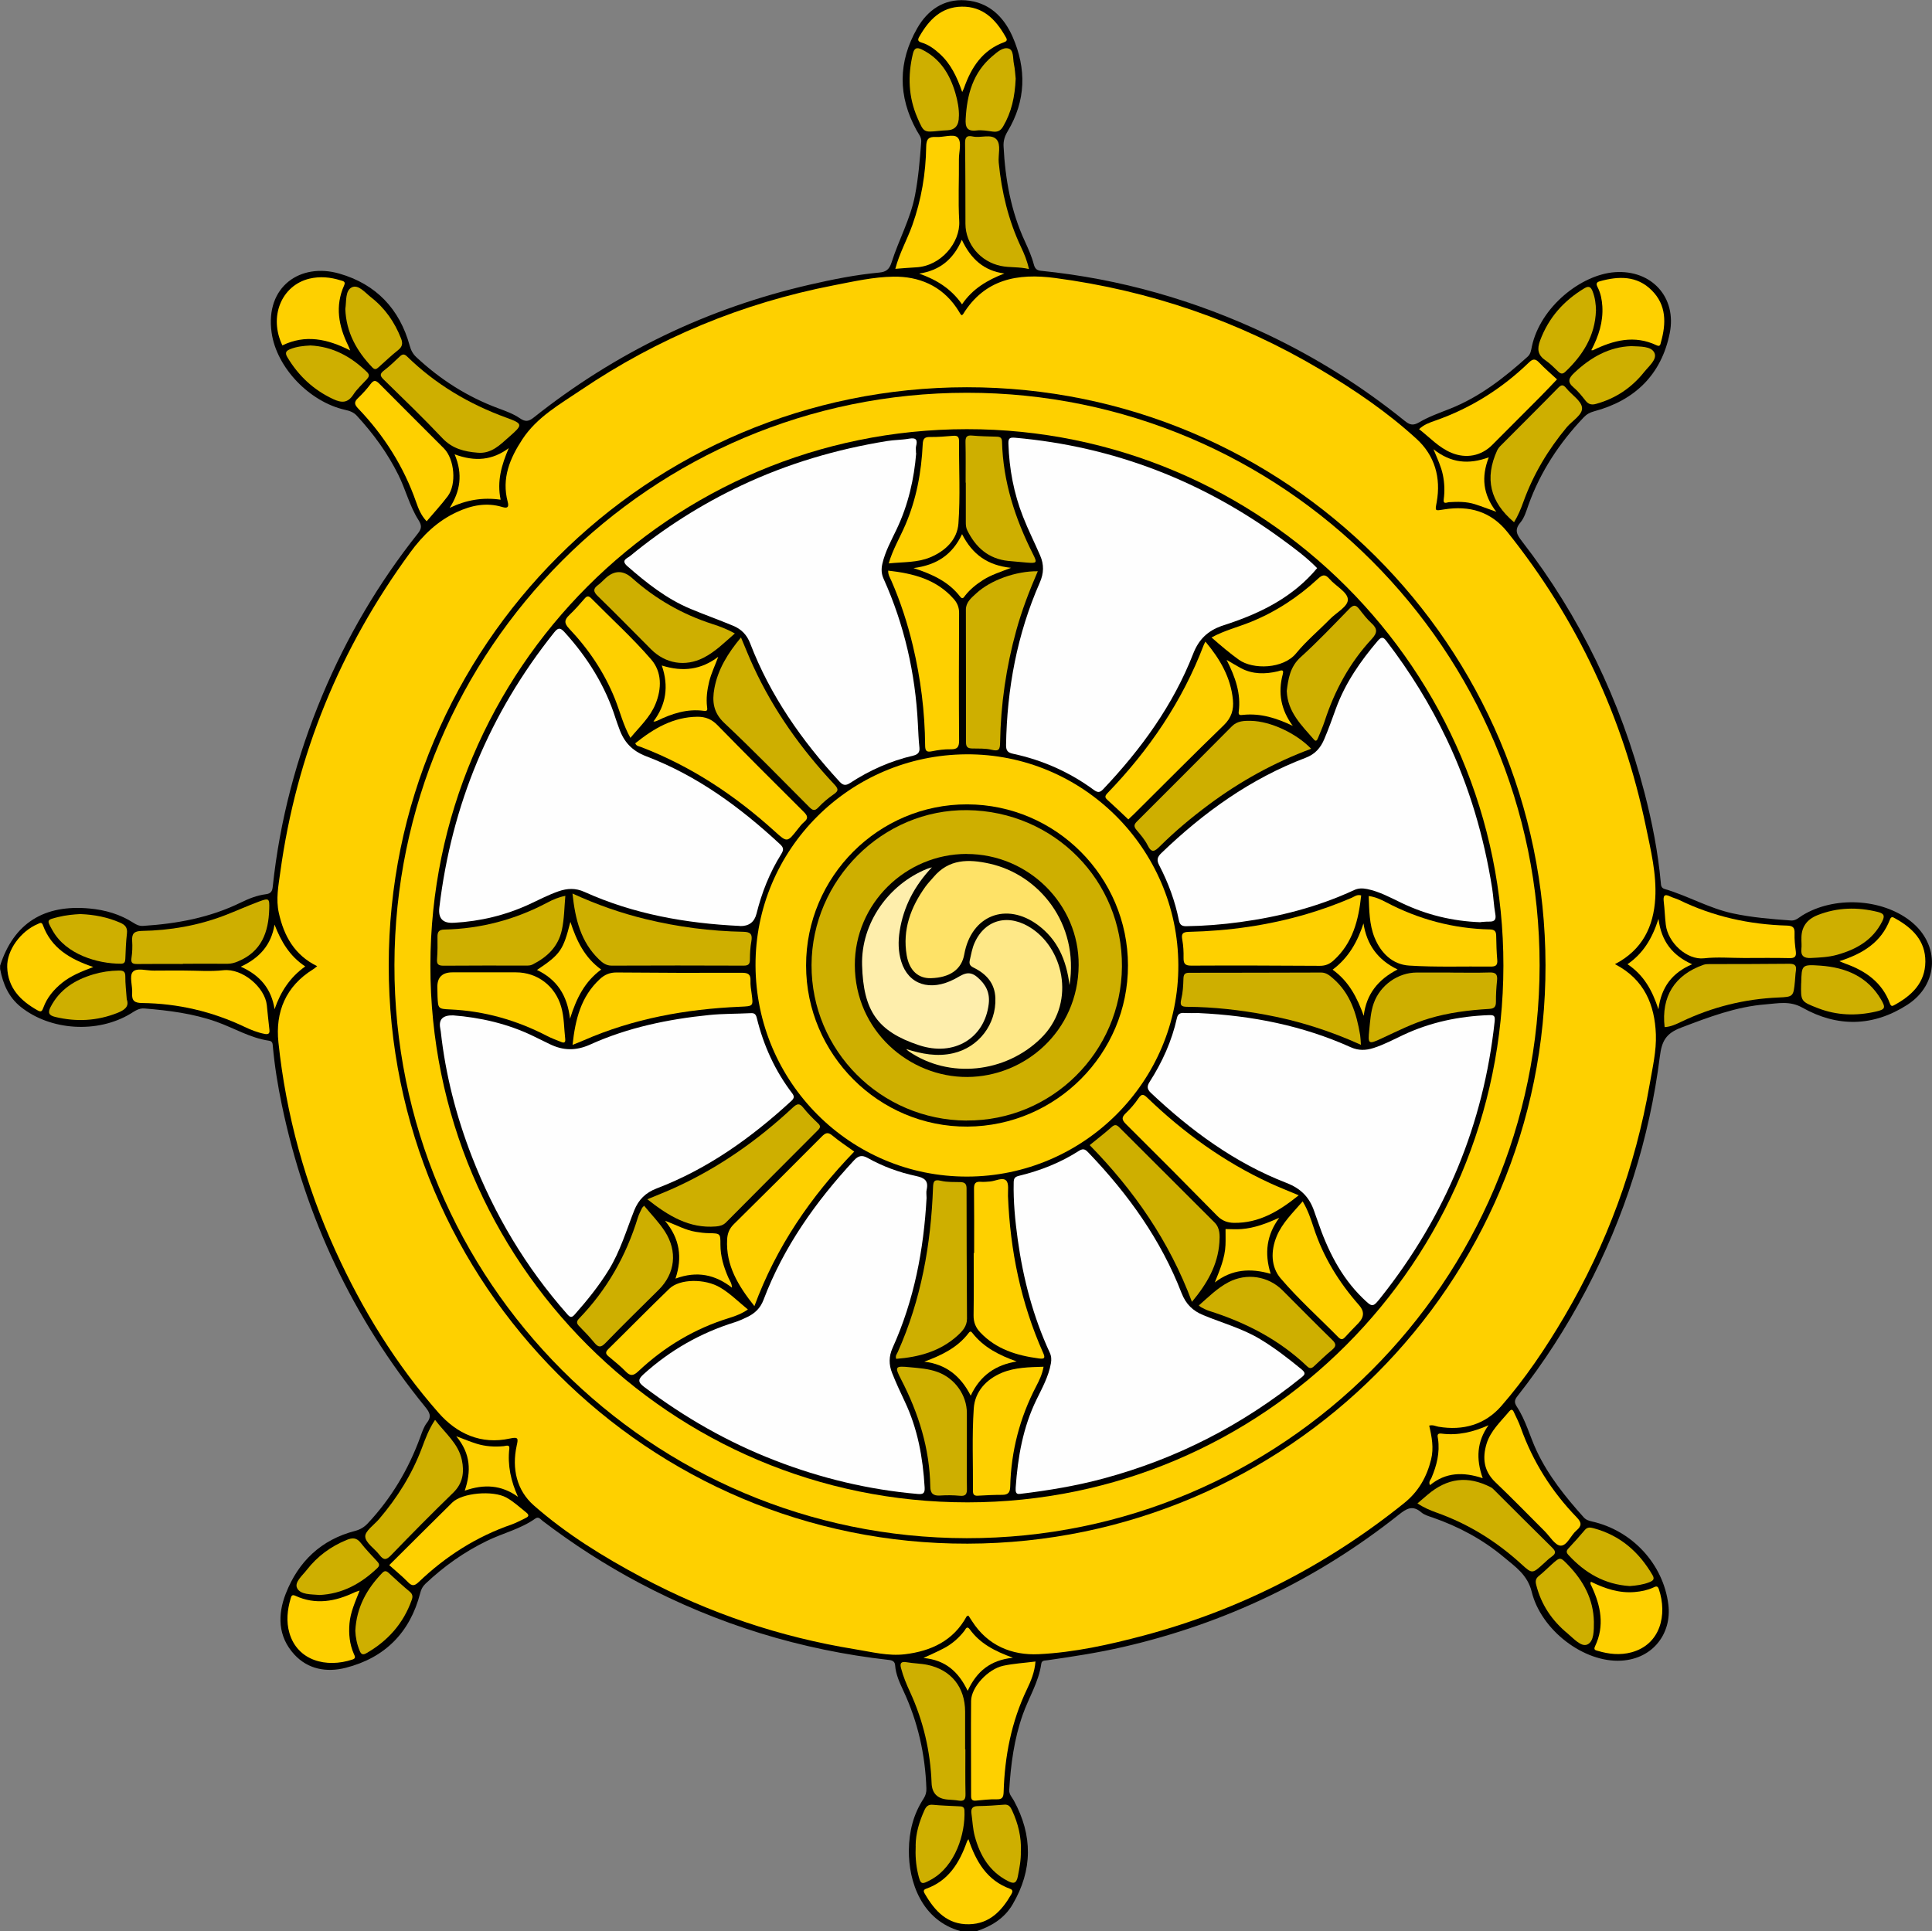 <?xml version="1.0" encoding="UTF-8"?>
<svg id="Layer_2" data-name="Layer 2" xmlns="http://www.w3.org/2000/svg" viewBox="0 0 311.08 310.98">
  <rect x="0" y="0" width="311.08" height="310.98" fill="#808080" stroke="none"/>
  <defs>
    <style>
      .cls-1 {
        fill: #010100;
      }

      .cls-1, .cls-2, .cls-3, .cls-4, .cls-5, .cls-6, .cls-7, .cls-8, .cls-9 {
        stroke-width: 0px;
      }

      .cls-2 {
        fill: #feeeac;
      }

      .cls-3 {
        fill: #fed000;
      }

      .cls-4 {
        fill: #fee887;
      }

      .cls-5 {
        fill: #fdd000;
      }

      .cls-6 {
        fill: #fee267;
      }

      .cls-7 {
        fill: #000;
      }

      .cls-8 {
        fill: #fefefe;
      }

      .cls-9 {
        fill: #ceaf00;
      }
    </style>
  </defs>
  <g id="Layer_1-2" data-name="Layer 1">
    <g>
      <path class="cls-7" d="M154.68,310.98c-6.29-1.73-8.39-7.96-8.34-13.03.03-3,.72-5.79,2.37-8.31.34-.53.48-1.04.45-1.67-.19-5.46-1.37-10.68-3.68-15.65-.61-1.32-1.24-2.64-1.35-4.13-.04-.57-.35-.81-.98-.88-14.18-1.59-27.59-5.72-40.21-12.4-5.47-2.9-10.66-6.25-15.58-10-.35-.27-.63-.75-1.17-.37-2.37,1.69-5.23,2.34-7.8,3.6-3.66,1.78-6.93,4.1-9.88,6.89-.46.44-.7.9-.85,1.51-1.64,6.37-5.71,10.44-12.03,12.04-3.01.76-6.04.26-8.26-2.17-2.64-2.89-2.69-6.39-1.35-9.8,2.01-5.14,5.68-8.67,11.15-10.08.83-.22,1.47-.6,2.06-1.23,3.78-4.04,6.54-8.68,8.43-13.86.3-.81.57-1.68,1.09-2.34.82-1.05.38-1.71-.31-2.57-11.64-14.3-19.28-30.52-23.05-48.55-.66-3.13-1.17-6.3-1.46-9.5-.04-.43-.04-.81-.62-.89-3.03-.44-5.64-2.05-8.46-3.05-3.76-1.33-7.64-1.82-11.57-2.14-.93-.08-1.56.41-2.25.83-5.32,3.22-12.9,2.74-17.68-1.08-1.98-1.58-2.87-3.71-3.33-6.1v-.55c2.19-6.83,7.07-9.89,14.41-9.2,2.56.24,4.92.93,7.08,2.32.46.3.92.52,1.53.48,5.48-.35,10.79-1.33,15.77-3.78,1.27-.62,2.61-1.15,4.01-1.32.86-.11,1.03-.55,1.1-1.25,1.13-10.66,3.85-20.9,7.98-30.78,3.93-9.38,9.04-18.07,15.36-26.03.67-.84.67-1.34.1-2.23-1.42-2.25-2.04-4.87-3.22-7.24-1.75-3.53-4.04-6.65-6.7-9.54-.53-.57-1.18-.78-1.91-.94-5.66-1.28-11-6.74-11.8-12.45-1.04-7.42,4.66-11.28,10.91-9.48,5.89,1.69,9.7,5.67,11.33,11.61.21.76.51,1.32,1.06,1.84,3.86,3.61,8.23,6.4,13.2,8.24,1.19.44,2.43.89,3.47,1.6.9.62,1.42.53,2.23-.11,13.2-10.49,28.02-17.62,44.45-21.4,3.7-.85,7.43-1.6,11.21-1.95,1.03-.1,1.59-.46,1.96-1.61,1.15-3.65,3.05-7.02,3.78-10.83.55-2.85.78-5.72,1-8.6.06-.78-.43-1.28-.75-1.87-3.02-5.5-2.99-11.03.11-16.44,1.67-2.92,4.28-4.75,7.79-4.49,3.71.28,6.12,2.61,7.55,5.84,2.28,5.17,2.17,10.32-.78,15.25-.47.78-.71,1.53-.66,2.44.27,5.3,1.19,10.44,3.44,15.3.55,1.2,1.1,2.43,1.43,3.7.2.75.54.97,1.19,1.03,12.71,1.29,24.81,4.75,36.35,10.22,7.93,3.76,15.32,8.4,22.15,13.92.79.64,1.33.86,2.35.26,1.56-.92,3.31-1.53,5-2.2,4.77-1.9,8.73-5,12.49-8.39.48-.43.54-1.04.66-1.61,1.36-6.37,7.92-11.59,13.37-11.98,5.92-.42,10,4.07,8.83,9.83-1.34,6.66-5.61,10.82-12.16,12.57-.72.19-1.24.5-1.71,1-3.89,4.1-6.95,8.72-8.87,14.07-.35.99-.66,2.08-1.31,2.85-1.02,1.21-.54,1.97.25,3,9.39,12.13,15.89,25.69,19.74,40.51,1.23,4.73,2.17,9.54,2.62,14.43.04.43.02.89.63,1.07,3.72,1.09,7.11,3.09,10.94,3.92,3.11.67,6.25.92,9.4,1.15.76.06,1.27-.48,1.84-.83,5.1-3.12,12.72-2.73,17.37.9,4.81,3.76,4.65,10.22-.52,13.53-5.47,3.51-11.23,3.61-16.87.43-2-1.13-3.93-.68-5.86-.53-4.78.37-9.21,2.06-13.67,3.76-2.45.93-3.09,2.18-3.4,4.57-1.68,13.31-5.67,25.91-11.94,37.79-3.15,5.97-6.78,11.61-10.95,16.91-.5.63-.63,1.02-.14,1.77,1.44,2.19,2.08,4.75,3.18,7.1,1.9,4.04,4.66,7.45,7.6,10.73.36.4.82.53,1.32.65,6.43,1.44,11.48,6.82,12.29,13.38.57,4.57-2.41,8.73-7.58,9.03-6.07.35-12.92-4.96-14.42-11.08-.67-2.74-2.65-4.05-4.49-5.59-3.39-2.84-7.25-4.91-11.44-6.37-.64-.22-1.36-.42-1.86-.85-1.38-1.19-2.36-.61-3.58.36-13.17,10.46-27.97,17.53-44.35,21.31-4.06.94-8.18,1.57-12.3,2.16-.41.06-.87,0-.95.56-.41,2.95-2.02,5.46-2.99,8.21-1.38,3.92-1.92,7.99-2.17,12.11-.04.72.45,1.17.75,1.72,3.05,5.61,3.04,11.18-.2,16.7-1.33,2.28-3.46,3.56-5.91,4.36h-2.49Z"/>
      <path class="cls-3" d="M260.05,155.27c4.76,2.47,6.39,6.6,6.57,11.29.1,2.67-.54,5.38-1,8.05-2.31,13.3-6.9,25.76-13.74,37.4-2.99,5.08-6.28,9.97-10.15,14.41-2.62,3-6.16,4-10.12,3.33-.45-.08-.86-.34-1.49-.18.42,1.8.77,3.62.3,5.48-.7,2.8-2.01,5.13-4.32,6.99-12.49,10.04-26.43,17.2-41.92,21.33-5.56,1.48-11.2,2.73-16.93,3.01-4.32.21-8.22-1.38-10.73-5.31-.19-.3-.4-.6-.59-.9-.14.06-.26.07-.29.13-2.14,3.93-5.73,5.58-9.92,6.09-2.71.33-5.4-.38-8.07-.81-12.06-1.96-23.49-5.81-34.28-11.56-6.18-3.29-12.15-6.97-17.41-11.59-2.76-2.42-3.57-5.93-2.77-9.61.25-1.14.33-1.48-1.09-1.17-4.64,1.02-8.53-.77-11.48-4.13-6.87-7.81-12.28-16.6-16.59-26.07-4.87-10.71-7.97-21.91-9.2-33.59-.52-4.91,1.18-9.04,5.57-11.76.19-.12.36-.27.67-.51-3.66-1.79-5.35-4.87-6.17-8.56-.5-2.22-.07-4.4.23-6.58,2.6-18.95,9.64-36.08,20.94-51.51,2.02-2.76,4.36-5.03,7.47-6.47,2.36-1.1,4.79-1.6,7.35-.82.81.24,1.09.03.86-.83-1.01-3.79.34-7.01,2.38-10.11,2.36-3.57,6.02-5.61,9.41-7.9,12.4-8.38,25.98-14,40.68-16.86,3.2-.62,6.44-1.36,9.67-1.4,4.04-.05,7.65,1.43,10.09,4.96.24.34.44.7.66,1.05.05.07.12.13.18.2.08-.05.19-.07.23-.14,3.49-5.68,8.79-6.66,14.86-5.85,15.27,2.03,29.53,6.91,42.77,14.79,5.47,3.25,10.72,6.83,15.41,11.12,2.92,2.67,3.95,6.23,3.24,10.18-.27,1.48-.33,1.41,1.21,1.17,4.04-.64,7.52.32,10.18,3.65,11.22,14.03,18.64,29.84,22.29,47.41.79,3.81,1.74,7.66,1.51,11.58-.27,4.49-2.03,8.28-6.49,10.59Z"/>
      <path class="cls-9" d="M155.44,281.72c0,2.39-.03,4.79.02,7.18.02.83-.2,1.2-1.08,1.06-.59-.1-1.19-.12-1.79-.17q-2.5-.2-2.59-2.66c-.19-5.11-1.33-9.99-3.46-14.64-.58-1.25-1.11-2.52-1.46-3.86-.2-.76-.03-1.11.87-.96,1.13.2,2.29.2,3.4.43,3.83.82,6.04,3.61,6.05,7.54,0,2.02,0,4.05,0,6.07h.04Z"/>
      <path class="cls-3" d="M166.73,267.55c-.14,1.75-.74,3.15-1.39,4.51-2.5,5.22-3.57,10.77-3.74,16.51-.03.87-.22,1.21-1.15,1.18-1.1-.03-2.2.11-3.3.21-.6.06-.8-.17-.79-.77.01-5.1-.05-10.2,0-15.3.03-2.21,2.71-5.12,5.19-5.65,1.64-.35,3.34-.45,5.17-.68Z"/>
      <path class="cls-9" d="M29.45,155.23c-2.44,0-4.88-.02-7.31.01-.73,0-1.11-.09-.97-.98.14-.9.17-1.84.11-2.75-.07-1.16.3-1.57,1.54-1.6,4.57-.08,9.04-.85,13.33-2.49,1.88-.72,3.72-1.56,5.61-2.26,1.57-.58,1.64-.47,1.59,1.22-.11,3.75-1.24,6.85-5.01,8.43-.56.24-1.1.39-1.71.39-2.39-.02-4.78,0-7.18,0,0,0,0,.02,0,.03Z"/>
      <path class="cls-3" d="M29.62,156.29c2.11,0,4.25.18,6.34-.05,3.1-.34,6.69,2.78,7,5.61.14,1.32.26,2.65.42,3.97.09.69-.25.78-.79.67-1.13-.22-2.2-.65-3.23-1.14-5.22-2.48-10.72-3.76-16.49-3.83-1.15-.01-1.68-.33-1.59-1.56.08-1.18-.49-2.75.09-3.44.62-.74,2.24-.19,3.43-.22,1.61-.03,3.22,0,4.83-.01Z"/>
      <path class="cls-3" d="M68.69,83.94c-.88-.93-1.31-2-1.68-3.07-2-5.73-5.17-10.74-9.36-15.11-.62-.65-.64-1.05,0-1.66.73-.7,1.42-1.45,2.02-2.26.57-.76.91-.55,1.47.01,3.43,3.47,6.9,6.9,10.34,10.36,1.71,1.72,2.06,5.78.61,7.7-1.05,1.39-2.24,2.67-3.39,4.03Z"/>
      <path class="cls-9" d="M76.89,72.9c-2.12-.17-4.05-.64-5.65-2.33-3.06-3.24-6.27-6.33-9.45-9.44-.6-.58-.69-.91.03-1.46.91-.69,1.74-1.5,2.57-2.28.41-.38.71-.42,1.14,0,4.6,4.49,9.99,7.69,16.03,9.88,2.69.98,2.63,1.14.45,3.05-1.48,1.3-2.87,2.79-5.12,2.58Z"/>
      <path class="cls-9" d="M70.05,228.64c1.64,2.18,3.76,3.81,4.32,6.48.41,1.98.16,3.75-1.42,5.28-3.4,3.3-6.73,6.67-10.01,10.07-.79.82-1.21.74-1.84-.08-.77-1.01-2.23-1.92-2.29-2.94-.05-.89,1.41-1.88,2.21-2.81,2.95-3.45,5.32-7.24,6.92-11.49.56-1.5,1.11-3.01,2.11-4.5Z"/>
      <path class="cls-3" d="M280.83,154.27c-2.16,0-4.34-.19-6.47.05-2.73.3-5.79-2.49-6.14-5.4-.15-1.23-.18-2.47-.33-3.7-.11-.92.05-1.35,1.06-.85.45.22.96.33,1.41.55,5.49,2.68,11.31,3.96,17.38,4.13.96.03,1.25.33,1.21,1.26-.03.96.07,1.93.2,2.88.11.85-.16,1.12-1.03,1.1-2.43-.06-4.87-.02-7.3-.02h0Z"/>
      <path class="cls-3" d="M228.49,69.11c.78-.74,1.7-1.06,2.59-1.37,5.73-2,10.73-5.15,15.08-9.35.6-.58,1.01-.7,1.64-.03.91.96,1.93,1.83,2.9,2.73-.91.95-1.81,1.92-2.74,2.85-2.56,2.58-5.13,5.14-7.69,7.71-1.77,1.78-4.2,2.24-6.54,1.28-2.05-.84-3.5-2.47-5.25-3.83Z"/>
      <path class="cls-3" d="M243.31,227.02c.33.01.39.28.48.46.37.78.77,1.57,1.06,2.39,1.95,5.5,4.99,10.31,9.04,14.49.8.83.8,1.36-.04,2.08-.94.79-1.52,2.49-2.57,2.46-.88-.03-1.73-1.49-2.57-2.33-2.64-2.63-5.23-5.31-7.93-7.88-1.88-1.79-2.11-3.9-1.43-6.17.64-2.12,2.31-3.61,3.68-5.27.08-.1.2-.16.29-.23Z"/>
      <path class="cls-3" d="M62.68,252.03c3.43-3.41,6.77-6.75,10.14-10.07,1.6-1.57,6.55-2,8.72-.8,1.17.65,2.15,1.57,3.19,2.4.61.49.3.71-.19.94-.71.33-1.39.72-2.12.98-5.7,1.96-10.64,5.12-14.98,9.26-.67.64-1.07.74-1.75.04-.92-.95-1.96-1.79-3.01-2.73Z"/>
      <path class="cls-3" d="M144.16,43.29c.66-2.52,1.9-4.69,2.73-7.01,1.46-4.1,2.18-8.34,2.24-12.67.02-1.21.39-1.62,1.58-1.55,1.18.07,2.8-.52,3.44.05.78.69.23,2.33.25,3.56.03,3.31-.14,6.62.05,9.92.2,3.48-2.97,7.27-6.95,7.46-1.08.05-2.16.16-3.33.24Z"/>
      <path class="cls-9" d="M165.69,43.33c-1.63-.4-3.1-.2-4.55-.51-3.25-.67-5.68-3.5-5.69-6.78-.01-4.32,0-8.64-.06-12.95-.01-.98.25-1.33,1.24-1.11,1.29.28,2.97-.47,3.82.47.78.85.24,2.47.36,3.74.46,4.73,1.56,9.3,3.6,13.62.51,1.07.97,2.17,1.27,3.53Z"/>
      <path class="cls-9" d="M228.24,242.09c.62-.53,1.1-.95,1.59-1.36,3.22-2.74,6.47-3.14,10.22-1.23.24.12.43.34.63.53,3.07,3.05,6.11,6.12,9.2,9.15.6.58.73.96-.02,1.48-.49.34-.91.77-1.36,1.17-1.77,1.6-1.8,1.63-3.51.07-4.02-3.68-8.54-6.49-13.68-8.32-1.03-.37-2.04-.79-3.07-1.48Z"/>
      <path class="cls-9" d="M268.03,165.41c-.57-4.94,1.61-8.42,6.27-10.05.29-.1.63-.11.94-.11,4.27-.01,8.55,0,12.82-.05.92-.01,1.25.26,1.1,1.16-.09.54-.09,1.1-.15,1.65-.24,2.45-.24,2.52-2.64,2.62-5.48.23-10.68,1.53-15.63,3.89-.85.41-1.73.83-2.71.88Z"/>
      <path class="cls-9" d="M243.78,84.09c-3.87-3.27-4.76-7.05-2.72-11.55.15-.32.4-.61.66-.86,3.04-3.06,6.11-6.1,9.13-9.19.55-.57.85-.59,1.35.03.86,1.07,2.42,2.02,2.53,3.13.12,1.14-1.56,2.09-2.44,3.13-3.02,3.62-5.41,7.61-7.01,12.06-.4,1.12-.86,2.22-1.49,3.24Z"/>
      <path class="cls-3" d="M56.4,56.44c-3.71-1.89-7.25-2.61-10.93-.82-2.22-4.6-.17-9.66,4.36-10.75,1.69-.4,3.38-.24,5.03.28.38.12.84.17.55.81-1.49,3.33-.89,6.54.65,9.68.08.16.14.33.33.8Z"/>
      <path class="cls-3" d="M15.02,155.72c-1.96.75-3.61,1.41-5.01,2.54-1.35,1.09-2.44,2.38-3.03,4.01-.21.58-.36.75-.93.43-2.75-1.54-4.79-3.61-4.89-6.97-.08-2.72,2.18-5.79,4.93-6.94.35-.15.62-.37.83.22,1.35,3.65,4.31,5.43,8.1,6.71Z"/>
      <path class="cls-3" d="M256.22,56.4c1.2-2.3,1.93-4.58,1.78-7.09-.07-1.07-.27-2.09-.75-3.04-.27-.53-.25-.81.35-.98,3.02-.84,5.97-.92,8.35,1.46,2.39,2.38,2.34,5.32,1.49,8.34-.09.31-.1.8-.69.52-3.58-1.71-6.95-.82-10.28.8-.03.01-.07,0-.27-.02Z"/>
      <path class="cls-3" d="M155.93,296.16c1.23,3.63,2.98,6.64,6.7,8,.51.19.42.5.22.86-1.53,2.66-3.49,4.78-6.81,4.85-3.47.08-5.5-2.11-7.09-4.84-.17-.29-.42-.67.15-.87,3.63-1.28,5.39-4.19,6.59-7.59.04-.13.14-.23.25-.42Z"/>
      <path class="cls-3" d="M256.16,254.71c2.22,1.09,4.52,1.88,7.06,1.66,1.02-.09,2-.28,2.93-.7.42-.19.74-.39.95.24,1.39,4.11.27,8.9-4.41,10.17-1.82.49-3.65.3-5.44-.24-.3-.09-.71-.13-.43-.72,1.58-3.31.93-6.52-.55-9.68-.09-.2-.28-.37-.11-.73Z"/>
      <path class="cls-3" d="M154.93,14.82c-.86-2.48-1.86-4.56-3.64-6.17-.86-.78-1.78-1.46-2.89-1.79-.62-.19-.68-.44-.37-.97,1.53-2.67,3.5-4.77,6.83-4.82,3.4-.05,5.44,2.04,7,4.76.2.35.5.72-.16.96-3.5,1.27-5.3,4.04-6.47,7.36-.04.13-.11.25-.3.67Z"/>
      <path class="cls-3" d="M57.9,256.15c-.74,1.89-1.48,3.5-1.63,5.3-.14,1.69.02,3.3.69,4.85.19.43.39.74-.21.94-4.22,1.4-8.85.19-10.15-4.27-.54-1.87-.34-3.73.2-5.57.1-.33.18-.69.75-.43,3.27,1.51,6.43.93,9.54-.55.16-.08.34-.12.81-.28Z"/>
      <path class="cls-3" d="M296.17,154.78c3.77-1.2,6.74-3.03,8.14-6.71.22-.59.55-.34.85-.17,2.76,1.53,4.88,3.59,4.85,6.97-.03,3.37-2.16,5.42-4.92,6.94-.3.16-.57.38-.79-.22-1.24-3.37-3.88-5.23-7.12-6.39-.3-.11-.59-.24-1.01-.42Z"/>
      <path class="cls-9" d="M163.54,12.67c-.13,2.94-.68,5.41-2.02,7.69-.41.7-.89.93-1.67.83-.86-.11-1.76-.29-2.61-.18-1.58.19-1.83-.58-1.75-1.9.21-3.88,1.17-7.43,4.29-10.06.77-.65,1.72-1.52,2.63-1.23.84.26.66,1.58.84,2.45.19.89.22,1.82.29,2.4Z"/>
      <path class="cls-9" d="M256.64,261.17c0,1.36.04,3.16-1.06,3.65-.98.44-2.2-.96-3.17-1.77-2.51-2.07-4.26-4.64-5.06-7.84-.16-.63-.07-1.02.43-1.43.72-.57,1.37-1.23,2.05-1.84,1.38-1.24,1.39-1.24,2.64.06,2.47,2.56,4.1,5.51,4.17,9.16Z"/>
      <path class="cls-9" d="M154.39,18.72q.04,2.18-1.86,2.26c-.46.02-.92.05-1.37.1-2.43.25-2.42.24-3.43-2.08-1.47-3.37-1.59-6.82-.74-10.35.22-.91.61-1.09,1.44-.68,2.94,1.44,4.49,3.96,5.38,6.95.39,1.31.63,2.68.59,3.81Z"/>
      <path class="cls-9" d="M262.65,55.74c1.51.07,3.22,0,3.73,1.07.5,1.04-.88,2.14-1.63,3.08-2.02,2.54-4.6,4.28-7.76,5.15-.71.2-1.21.08-1.68-.5-.6-.75-1.2-1.53-1.93-2.14-1.07-.9-.79-1.52.1-2.36,2.65-2.51,5.65-4.19,9.17-4.3Z"/>
      <path class="cls-9" d="M290.06,151.27q-.11-2.84,2.61-3.91c3.18-1.25,6.41-1.32,9.71-.5,1.05.26,1.1.68.68,1.52-1.52,3.03-4.18,4.52-7.28,5.38-1.37.38-2.8.44-4.22.51-1.06.05-1.65-.32-1.51-1.49.06-.5,0-1.01,0-1.51Z"/>
      <path class="cls-9" d="M290.02,158.33c.07-2.96.07-3.04,3.09-2.83,4.08.29,7.59,1.74,9.77,5.46.79,1.34.65,1.6-.84,1.94-3.16.72-6.28.63-9.32-.55-2.78-1.08-2.78-1.09-2.71-4.02Z"/>
      <path class="cls-9" d="M262.42,255.41c-4.07-.26-7.23-2.13-9.88-5.01-.35-.38-.37-.65-.01-1.04.91-.98,1.8-1.96,2.66-2.99.42-.5.91-.4,1.38-.28,4.28,1.14,7.34,3.81,9.53,7.59.4.7-.05.91-.53,1.11-1.03.41-2.13.54-3.14.62Z"/>
      <path class="cls-9" d="M256.97,50.04c-.14,4.02-2.09,7.14-4.92,9.82-.44.42-.75.36-1.16-.03-.66-.64-1.32-1.31-2.07-1.82-1.23-.84-1.34-1.83-.85-3.15,1.37-3.7,3.81-6.44,7.16-8.45.75-.45,1.05-.14,1.31.52.39,1,.52,2.04.54,3.11Z"/>
      <path class="cls-9" d="M20.41,160.93c.44,1.17-.37,1.73-1.52,2.19-3.27,1.29-6.59,1.46-10,.64-1.05-.25-1.21-.69-.75-1.59,1.47-2.86,3.95-4.39,6.91-5.27,1.31-.39,2.68-.59,4.07-.61.73-.01,1.07.14,1.06.97-.01,1.14.13,2.29.23,3.67Z"/>
      <path class="cls-9" d="M164.37,298.12c.04,1.39-.23,2.73-.49,4.08-.24,1.21-.78,1.13-1.61.7-2.96-1.52-4.48-4.12-5.31-7.18-.32-1.18-.37-2.44-.54-3.67-.11-.78.13-1.19,1.02-1.21,1.42-.02,2.84-.11,4.26-.23.79-.07,1.03.44,1.29.99.95,2.07,1.48,4.23,1.39,6.52Z"/>
      <path class="cls-9" d="M13.01,147.2c2.21.09,4.3.5,6.31,1.37.81.35,1.23.78,1.12,1.74-.16,1.36-.21,2.74-.26,4.12-.02.5-.16.76-.71.76-3.76,0-8.82-1.47-11-5.34-.98-1.74-.99-1.71.91-2.18,1.21-.3,2.44-.42,3.64-.48Z"/>
      <path class="cls-9" d="M57.21,262.62c.19-3.78,1.85-6.76,4.35-9.34.38-.39.67-.32,1.04.03,1.11,1.03,2.23,2.05,3.39,3.02.48.41.49.82.3,1.33-1.35,3.8-3.86,6.6-7.33,8.58-.54.31-.82.14-1.04-.39-.45-1.07-.67-2.19-.71-3.24Z"/>
      <path class="cls-9" d="M49.93,55.63c3.69.17,6.62,1.82,9.17,4.29.46.45.31.77-.04,1.16-.74.81-1.59,1.57-2.18,2.48-.9,1.37-1.87,1.34-3.23.71-3.19-1.49-5.6-3.76-7.39-6.76-.45-.76-.14-1.04.5-1.3,1.04-.41,2.13-.52,3.17-.57Z"/>
      <path class="cls-9" d="M55.6,49.77c.2-1.24-.05-2.99,1.07-3.51,1.05-.49,2.14.89,3.09,1.63,2.23,1.74,3.78,3.98,4.81,6.6.31.78.24,1.33-.47,1.89-1.08.85-2.08,1.81-3.11,2.73-.33.3-.6.51-1.03.07-2.53-2.64-4.22-5.65-4.36-9.42Z"/>
      <path class="cls-9" d="M51.4,256.84c-1.31-.11-3-.02-3.55-1.08-.5-.96.85-2.05,1.55-2.96,1.7-2.18,3.85-3.77,6.42-4.82.93-.38,1.6-.38,2.27.48.78,1.01,1.69,1.94,2.56,2.89.33.36.61.68.12,1.15-2.64,2.52-5.66,4.19-9.37,4.35Z"/>
      <path class="cls-9" d="M147.43,297.22c.01-2.02.6-3.89,1.41-5.7.27-.6.6-.96,1.35-.89,1.37.13,2.75.17,4.13.24.46.03.94-.03.97.67.17,3.72-1.46,8.98-5.35,11.13-1.59.88-1.72.82-2.13-.94-.35-1.48-.44-2.98-.37-4.5Z"/>
      <path class="cls-5" d="M83.41,241.05c-2.65-1.93-5.45-2.1-8.58-1,1.05-3.12.98-5.95-1.37-8.77,1.37.51,2.31.91,3.29,1.21,1.42.44,2.88.53,4.36.39.33-.03.98-.32.9.38-.31,2.71.25,5.26,1.4,7.79Z"/>
      <path class="cls-5" d="M155.81,272.28c-1.5-3.13-3.63-4.97-7.12-5.29,1.27-.6,2.35-1.06,3.37-1.61,1.27-.68,2.33-1.62,3.22-2.76.2-.26.39-.9.88-.23,1.63,2.25,3.96,3.49,6.94,4.56-3.66.39-5.83,2.19-7.29,5.33Z"/>
      <path class="cls-5" d="M239.71,73.66c-1.21,3.15-.96,5.94,1.22,8.76-1.4-.5-2.4-.89-3.43-1.22-1.38-.44-2.8-.42-4.23-.33-.27.02-.92.4-.81-.44.18-1.33.13-2.65-.14-3.97-.27-1.3-.83-2.48-1.51-4.12,2.84,2.25,5.67,2.48,8.89,1.31Z"/>
      <path class="cls-5" d="M239.67,229.51c-1.87,2.63-2.04,5.41-.93,8.53-3.11-1.03-5.94-.98-8.49,1.12-.28-.53.09-.84.23-1.16.86-2.02,1.38-4.08,1.06-6.29-.06-.42-.26-.96.57-.85,2.63.34,5.09-.25,7.56-1.35Z"/>
      <path class="cls-5" d="M44.21,148.91c1.06,2.73,2.44,5.07,4.94,6.72-2.43,1.72-3.96,4.04-4.94,6.89-.5-3.28-2.34-5.47-5.44-6.85,3.06-1.42,4.91-3.54,5.43-6.76Z"/>
      <path class="cls-5" d="M161.72,44.04c-2.73,1.06-5.12,2.45-6.82,4.97-1.75-2.52-4.12-3.97-6.9-4.95,3.25-.5,5.48-2.23,6.87-5.45,1.44,3.09,3.57,5.01,6.85,5.43Z"/>
      <path class="cls-3" d="M81.92,72.16c-1.14,2.66-1.94,5.3-1.31,8.31-2.88-.42-5.54.04-8.2,1.31,1.68-2.65,2.16-5.4.79-8.62,3.32,1.23,6.11.95,8.72-1Z"/>
      <path class="cls-3" d="M272.45,155.28c-3.24,1.39-4.96,3.7-5.42,7.25-1-3.09-2.38-5.53-4.98-7.26,2.5-1.72,3.97-4.1,4.99-7.31.46,3.67,2.28,5.91,5.42,7.32Z"/>
      <path class="cls-1" d="M248.85,155.41c.09,51.31-41.6,93.05-93.06,93.17-51.38.13-93.22-41.68-93.2-93.12.02-51.43,41.66-93.07,93.08-93.1,51.37-.03,93.09,41.63,93.18,93.05Z"/>
      <path class="cls-3" d="M155.67,63.25c50.84-.03,92.27,41.4,92.23,92.23-.04,50.9-41.43,92.27-92.25,92.22-50.89-.05-92.24-41.47-92.14-92.31.1-50.91,41.32-92.12,92.16-92.14Z"/>
      <path class="cls-7" d="M155.66,69.11c47.65-.04,86.47,38.78,86.41,86.42-.05,47.69-38.69,86.38-86.29,86.4-47.79.01-86.55-38.74-86.48-86.48.07-47.69,38.68-86.3,86.35-86.34Z"/>
      <path class="cls-8" d="M212.08,91.49c-3.81,4.58-8.86,7.13-14.36,8.97-.35.12-.7.22-1.04.34-2.18.8-3.63,2.1-4.55,4.45-3.23,8.3-8.4,15.4-14.5,21.84-.51.54-.86.58-1.47.14-3.91-2.88-8.26-4.82-13.01-5.84-.84-.18-1.17-.46-1.16-1.41.15-9.07,1.77-17.83,5.43-26.16.67-1.52.69-2.9.07-4.34-.9-2.09-1.93-4.13-2.76-6.25-1.49-3.77-2.23-7.71-2.36-11.78-.03-.91.24-1.03,1.08-.96,15.93,1.41,30.26,7.01,43.11,16.45,1.92,1.41,3.84,2.83,5.51,4.54Z"/>
      <path class="cls-8" d="M72.97,163.51c4.27.33,8.76,1.31,12.97,3.37.86.42,1.72.84,2.58,1.26,2.16,1.05,4.18,1.11,6.5.07,6.08-2.75,12.56-4.09,19.19-4.76,2.16-.22,4.31-.18,6.47-.29.56-.03.98-.06,1.17.75,1.08,4.43,2.94,8.53,5.72,12.17.42.55.23.86-.2,1.25-6.42,5.9-13.42,10.91-21.62,14.04-1.81.69-2.94,1.82-3.64,3.57-1.27,3.22-2.25,6.56-4.08,9.54-1.59,2.59-3.49,4.93-5.5,7.21-.52.59-.77.43-1.23-.1-6.64-7.52-11.7-16.01-15.32-25.34-2.52-6.5-4.25-13.2-5.01-20.14-.02-.18-.05-.36-.09-.54q-.4-2.13,2.09-2.06Z"/>
      <path class="cls-3" d="M121.65,155.47c-.07-18.64,15.14-33.88,33.93-34,18.71-.12,34.07,15.15,34.15,33.93.08,18.71-15.22,34.04-34.01,34.07-18.77.03-34-15.17-34.07-34Z"/>
      <path class="cls-8" d="M119.15,149.11c-8.66-.41-17.09-1.89-25.04-5.48-1.46-.66-2.77-.59-4.21-.09-1.6.56-3.1,1.35-4.63,2.06-3.87,1.79-7.92,2.76-12.17,3-.05,0-.09,0-.14,0q-2.52.13-2.22-2.45c1.97-16.53,8.1-31.31,18.5-44.32.66-.83,1.01-.73,1.66-.03,3.71,4.09,6.58,8.66,8.24,13.95.16.52.37,1.03.55,1.55.76,2.17,2.06,3.61,4.37,4.49,8.21,3.12,15.16,8.24,21.56,14.18.62.58.55.95.15,1.6-1.85,2.96-3.12,6.18-3.96,9.56q-.51,2.04-2.65,2Z"/>
      <path class="cls-8" d="M193.04,163.14c8.56.4,16.72,2.02,24.45,5.5,1.28.57,2.43.52,3.68.12,1.66-.53,3.19-1.35,4.76-2.09,4.37-2.06,8.98-3.02,13.79-3.2.83-.03,1.04.09.94,1.02-1.78,16.57-7.93,31.33-18.27,44.37-1.36,1.72-1.39,1.72-2.99.17-3.56-3.47-5.67-7.8-7.25-12.44-.18-.52-.38-1.03-.55-1.55-.76-2.23-2.13-3.65-4.46-4.55-8.32-3.22-15.38-8.42-21.84-14.51-.65-.62-.62-1.09-.19-1.77,2.04-3.18,3.57-6.57,4.39-10.27.15-.67.53-.86,1.18-.82.82.05,1.65.01,2.36.01Z"/>
      <path class="cls-8" d="M147.52,72.98c-.33,4.08-1.26,8.29-3.16,12.27-.86,1.81-1.84,3.57-2.29,5.55-.19.83-.16,1.6.2,2.4,3.34,7.42,5.11,15.22,5.52,23.33.07,1.28.11,2.57.25,3.85.1.85-.35,1.15-1.03,1.31-3.64.85-7,2.35-10.12,4.39-.72.47-1.15.41-1.73-.23-6.07-6.59-11.14-13.83-14.37-22.24-.55-1.43-1.45-2.3-2.74-2.84-2.27-.95-4.59-1.77-6.86-2.72-3.86-1.61-7.08-4.17-10.19-6.89-1.09-.95.01-1.26.44-1.61,5.5-4.53,11.48-8.33,17.92-11.37,7.48-3.53,15.33-5.84,23.47-7.16,1.17-.19,2.38-.17,3.55-.38,1.14-.2,1.39.2,1.12,1.22-.07.26-.01.55-.01,1.11Z"/>
      <path class="cls-8" d="M164.23,240.56c-.68.13-.73-.38-.69-1.01.34-4.91,1.17-9.7,3.36-14.18.92-1.88,1.94-3.72,2.31-5.82.11-.62.08-1.16-.18-1.72-2.68-5.8-4.29-11.93-5.16-18.23-.42-3.04-.72-6.11-.65-9.2.01-.68.22-.9.87-1.06,3.43-.83,6.69-2.12,9.66-4.03.8-.51,1.15-.07,1.6.4,6.32,6.61,11.58,13.94,14.9,22.52.7,1.8,1.82,2.86,3.49,3.55,3.07,1.27,6.3,2.14,9.18,3.88,2.37,1.43,4.52,3.1,6.65,4.85.77.64.52.88-.11,1.38-9.45,7.61-20.02,13.03-31.75,16.19-4.38,1.18-8.83,1.93-13.49,2.49Z"/>
      <path class="cls-8" d="M238.37,148.51c-4.6-.17-8.73-1.22-12.66-3.09-1.81-.86-3.56-1.84-5.56-2.25-.75-.15-1.43-.16-2.13.17-5.85,2.71-12.03,4.29-18.38,5.15-2.86.39-5.75.62-8.65.66-.78.01-1.04-.31-1.17-.95-.62-3.11-1.71-6.05-3.17-8.86-.43-.83-.33-1.32.35-1.97,6.8-6.54,14.34-11.97,23.22-15.34,1.52-.57,2.41-1.6,2.99-2.97.7-1.63,1.29-3.31,1.9-4.98,1.5-4.1,3.94-7.61,6.75-10.91.66-.77.97-.48,1.43.13,3.76,4.92,7,10.15,9.66,15.75,3.63,7.64,5.99,15.66,7.31,24,.21,1.36.26,2.74.5,4.09.16.89-.03,1.29-.97,1.27-.55-.01-1.1.06-1.41.08Z"/>
      <path class="cls-8" d="M149.19,192.92c-.45,8.29-1.99,16.43-5.46,24.11-.64,1.42-.62,2.72-.09,4.06.62,1.57,1.33,3.1,2.05,4.62,2.07,4.37,2.91,9.02,3.19,13.81.05.91-.19,1.14-1.1,1.06-7.93-.69-15.59-2.53-23-5.4-7.6-2.94-14.59-6.94-21.09-11.86-1.01-.77-.97-1.2-.06-2.03,4.28-3.87,9.16-6.64,14.66-8.36.69-.22,1.36-.52,2.02-.84,1.22-.59,2.11-1.41,2.63-2.78,3.23-8.52,8.4-15.8,14.55-22.44.72-.78,1.3-.91,2.22-.4,2.44,1.37,5.07,2.33,7.8,2.91,1.37.29,2.02.77,1.69,2.21-.09.39-.01.82-.01,1.33Z"/>
      <path class="cls-9" d="M211.13,120.57c-6.01,2.23-11.45,5.25-16.49,9-2.77,2.06-5.42,4.27-7.87,6.7-.84.84-1.34,1.17-1.99-.16-.44-.89-1.13-1.68-1.78-2.45-.44-.53-.45-.86.05-1.36,5.12-5.1,10.21-10.22,15.3-15.34.88-.89,1.99-.9,3.08-.88,3.13.06,7.28,1.99,9.69,4.5Z"/>
      <path class="cls-9" d="M175.46,184.4c1.27-1.04,2.44-1.93,3.53-2.91.51-.45.8-.38,1.24.06,5.1,5.11,10.22,10.2,15.33,15.31.9.9.86,2.1.78,3.24-.26,3.63-1.97,6.6-4.42,9.54-3.64-9.77-9.34-17.96-16.46-25.23Z"/>
      <path class="cls-3" d="M209.13,192.47c-3.18,2.56-6.38,4.51-10.45,4.45-1.06-.02-1.91-.34-2.69-1.13-4.87-4.96-9.77-9.89-14.7-14.78-.68-.68-.72-1.08-.03-1.74.76-.73,1.47-1.54,2.05-2.41.53-.79.84-.65,1.44-.07,5.84,5.62,12.33,10.31,19.71,13.72,1.45.67,2.95,1.26,4.67,1.98Z"/>
      <path class="cls-3" d="M181.68,131.96c-1.12-1.06-2.18-2.08-3.27-3.06-.44-.39-.63-.62-.1-1.17,6.71-6.94,12.05-14.78,15.5-23.84.06-.15.14-.29.28-.57,2.37,2.83,4.09,5.79,4.43,9.4.15,1.57-.24,2.87-1.47,4.06-4.86,4.69-9.61,9.5-14.41,14.26-.32.32-.66.63-.96.91Z"/>
      <path class="cls-9" d="M219.15,168.26c-5.05-2.29-10.1-3.88-15.35-4.85-4.16-.77-8.35-1.25-12.59-1.28-.99,0-1.26-.2-1.01-1.23.26-1.06.32-2.18.35-3.28.02-.69.19-.97.93-.97,7.08,0,14.16-.02,21.24-.04.82,0,1.37.47,1.92.95,2.78,2.4,3.78,5.65,4.36,9.11.07.44.08.9.13,1.59Z"/>
      <path class="cls-3" d="M92.19,168.25c.44-4.09,1.35-7.77,4.39-10.58.77-.72,1.62-1.08,2.72-1.07,6.71.06,13.43.08,20.15.05.99,0,1.43.22,1.39,1.27-.03.68.08,1.38.18,2.06.28,2.09.29,2.04-1.88,2.14-8.69.38-17.14,1.9-25.16,5.41-.5.22-1.01.41-1.78.72Z"/>
      <path class="cls-9" d="M167.1,91.99c-1.37,3.17-2.57,6.29-3.46,9.52-1.64,5.92-2.51,11.94-2.61,18.08-.02,1.08-.18,1.44-1.36,1.15-1.01-.25-2.1-.18-3.16-.21-.65-.02-.97-.21-.97-.97.01-7.13-.02-14.26-.02-21.39,0-1.19.88-1.89,1.64-2.59,2.3-2.15,6.42-3.63,9.94-3.59Z"/>
      <path class="cls-9" d="M144.31,218.84c-.2-.49.1-.8.24-1.11,3.77-8.43,5.35-17.33,5.68-26.49.04-1.03.18-1.35,1.29-1.09,1.01.24,2.1.18,3.16.21.68.03.95.3.95,1.02,0,6.99.03,13.98.07,20.97,0,1.25-.76,2.04-1.58,2.78-2.79,2.5-6.19,3.41-9.8,3.69Z"/>
      <path class="cls-3" d="M143,91.89c4.03.45,7.78,1.38,10.59,4.59.56.65.84,1.33.84,2.23-.04,6.85-.05,13.69,0,20.54,0,1.09-.3,1.43-1.37,1.41-1-.02-2.02.12-3,.32-.87.18-1.09-.05-1.1-.93-.04-5.44-.72-10.8-1.98-16.09-.85-3.57-1.98-7.05-3.45-10.42-.21-.49-.54-.95-.52-1.65Z"/>
      <path class="cls-3" d="M137.54,185.45c-6.97,7.22-12.54,15.3-16.07,24.88-2.61-3.28-4.62-6.55-4.39-10.75.05-.97.36-1.74,1.07-2.44,4.75-4.69,9.48-9.4,14.18-14.13.58-.58.97-.75,1.67-.17,1.09.91,2.28,1.69,3.54,2.6Z"/>
      <path class="cls-3" d="M102.29,119.69c2.94-2.35,6.08-4.24,10.03-4.27,1.26,0,2.26.39,3.18,1.33,4.6,4.7,9.25,9.35,13.92,13.99.61.61.77,1.03.06,1.63-.38.32-.7.73-1.01,1.13-1.71,2.18-1.72,2.2-3.72.38-6.39-5.79-13.46-10.49-21.55-13.59-.32-.12-.75-.14-.92-.61Z"/>
      <path class="cls-9" d="M92.18,143.89c4.01,1.83,7.86,3.17,11.83,4.13,5.15,1.25,10.39,1.93,15.69,2.03,1.2.02,1.47.44,1.28,1.54-.17.95-.23,1.92-.23,2.89,0,.74-.2,1.02-1.01,1.02-7.09-.03-14.17-.03-21.26,0-.89,0-1.47-.46-2.03-1-2.93-2.82-3.83-6.46-4.27-10.6Z"/>
      <path class="cls-3" d="M219.17,144.2c-.42,3.95-1.34,7.66-4.45,10.47-.65.59-1.33.87-2.23.86-6.9-.04-13.8-.07-20.7-.03-1.02,0-1.23-.36-1.22-1.26.02-.96-.03-1.94-.2-2.88-.17-.94-.02-1.27,1.03-1.3,6.46-.15,12.81-1.04,19.01-2.87,2.47-.73,4.88-1.6,7.24-2.62.44-.19.85-.57,1.51-.38Z"/>
      <path class="cls-3" d="M156.85,201.77c0-3.45.02-6.89-.02-10.34-.01-.83.22-1.18,1.07-1.12.5.04,1.01-.01,1.51-.05.89-.07,2.01-.73,2.6-.15.47.46.26,1.64.29,2.51.35,8.75,2.08,17.19,5.65,25.21.35.78.31,1.06-.65.93-3.58-.47-6.9-1.48-9.47-4.2-.73-.77-1.08-1.63-1.07-2.72.05-3.35.02-6.71.02-10.06h.06Z"/>
      <path class="cls-9" d="M119.31,102.65c.71,1.68,1.31,3.21,2,4.69,3.26,7.08,7.74,13.34,13.06,19.01.74.79.57,1.07-.19,1.6-.86.6-1.69,1.29-2.4,2.06-.63.67-.96.47-1.51-.08-4.52-4.53-8.98-9.12-13.64-13.5-1.79-1.68-1.99-3.5-1.6-5.6.57-3.06,2.16-5.63,4.28-8.18Z"/>
      <path class="cls-9" d="M104.24,193.12c1.61-.67,3.01-1.22,4.38-1.84,7.09-3.22,13.37-7.64,19.05-12.94.68-.63,1.07-.73,1.68.05.71.9,1.53,1.71,2.36,2.5.47.44.38.71-.02,1.11-4.94,4.94-9.86,9.89-14.79,14.85-.45.45-.99.6-1.61.65-4.31.36-7.67-1.7-11.06-4.38Z"/>
      <path class="cls-9" d="M118.32,102.01c-1.67,1.45-3.16,2.96-5.06,3.92-2.93,1.48-6.11.95-8.43-1.37-2.86-2.86-5.68-5.76-8.58-8.57-.78-.76-.74-1.21.07-1.8.4-.3.75-.68,1.12-1.02q2.16-2.03,4.33-.09c3.78,3.38,8.09,5.84,12.91,7.4,1.22.39,2.41.84,3.65,1.53Z"/>
      <path class="cls-3" d="M168.03,220.08c-.21,1.22-.69,2.21-1.2,3.18-2.63,5.05-4.03,10.42-4.17,16.11-.02.91-.29,1.34-1.24,1.35-1.33,0-2.66.06-4,.14-.63.03-.77-.26-.76-.82.03-4.41-.17-8.84.13-13.24.18-2.71,2.02-4.7,4.56-5.75,2.1-.86,4.37-.89,6.68-.96Z"/>
      <path class="cls-3" d="M120.42,210.87c-.96.66-1.95,1.04-2.95,1.35-5.59,1.71-10.47,4.63-14.71,8.62-.75.7-1.24.81-1.99.04-.86-.89-1.84-1.66-2.79-2.46-.51-.42-.51-.71-.02-1.19,3.28-3.22,6.5-6.51,9.81-9.7,1.68-1.63,5.76-1.65,8.2-.19,1.63.97,2.95,2.31,4.45,3.53Z"/>
      <path class="cls-9" d="M155.68,233.2c0,2.16-.03,4.32.01,6.48.02.84-.13,1.29-1.13,1.19-1.05-.1-2.12-.11-3.17-.04-1.09.07-1.59-.3-1.6-1.43-.1-6.14-1.88-11.81-4.68-17.23-1.11-2.14-.99-2.23,1.4-2,1.5.14,3.02.24,4.46.77,2.77,1.01,4.71,3.71,4.71,6.61,0,1.89,0,3.77,0,5.66h0Z"/>
      <path class="cls-9" d="M103.71,194.16c1.18,1.44,2.41,2.68,3.36,4.16,2.03,3.18,1.66,6.72-1,9.37-2.87,2.85-5.77,5.67-8.58,8.58-.76.78-1.16.71-1.79-.05-.76-.92-1.58-1.79-2.42-2.64-.44-.44-.51-.75-.05-1.24,4.48-4.64,7.59-10.1,9.47-16.26.16-.52.42-1.01.66-1.51.05-.12.17-.21.35-.41Z"/>
      <path class="cls-3" d="M101.51,118.83c-1.16-2.05-1.67-4.21-2.48-6.25-1.71-4.27-4.24-8.03-7.39-11.35-.86-.91-.76-1.44.05-2.21.86-.82,1.66-1.72,2.44-2.63.4-.47.67-.45,1.09-.02,3.23,3.27,6.65,6.37,9.64,9.84,1.72,1.99,1.71,4.67.68,7.17-.87,2.13-2.56,3.65-4.03,5.44Z"/>
      <path class="cls-3" d="M220.38,144.29c1.07.14,1.94.55,2.78.99,5.24,2.76,10.81,4.26,16.74,4.39.8.02,1.01.35,1.01,1.07.02,1.29.06,2.57.17,3.85.08.9-.3,1.07-1.1,1.06-4.36-.05-8.74.12-13.09-.16-2.69-.17-4.56-2.03-5.57-4.52-.85-2.11-.85-4.38-.94-6.68Z"/>
      <path class="cls-3" d="M77.96,156.58c1.7,0,3.4,0,5.11,0,3.46,0,6.33,2.2,7.29,5.55.49,1.7.45,3.46.65,5.19.06.55-.16.67-.63.48-.76-.31-1.55-.59-2.28-.97-4.92-2.55-10.11-4.04-15.67-4.28-1.89-.08-1.89-.16-1.98-2.06-.02-.51-.02-1.01-.03-1.52q-.03-2.39,2.43-2.39c1.7,0,3.4,0,5.11,0Z"/>
      <path class="cls-9" d="M233.51,156.62c2.12,0,4.24.05,6.35-.02,1.01-.03,1.28.34,1.19,1.27-.12,1.14-.19,2.3-.18,3.44,0,.82-.26,1.11-1.1,1.16-3.26.19-6.49.59-9.64,1.53-2.7.8-5.19,2.07-7.73,3.25-2.07.96-2.16.88-1.93-1.39.15-1.46.23-2.93.73-4.33,1.03-2.87,3.88-4.92,6.92-4.92,1.79,0,3.59,0,5.39,0h0Z"/>
      <path class="cls-9" d="M155.48,77.72c0-2.16.03-4.32-.02-6.48-.02-.8.14-1.19,1.05-1.1,1.32.12,2.66.14,3.99.18.54.02.82.17.84.79.16,6.46,2.11,12.41,4.99,18.13.72,1.42.6,1.48-.96,1.36-1.01-.08-2.01-.17-3.01-.27-3.19-.33-5.25-2.16-6.62-4.94-.22-.45-.23-.88-.23-1.33,0-2.11,0-4.23,0-6.34h-.02Z"/>
      <path class="cls-3" d="M209.75,193.46c.86,1.44,1.31,2.84,1.77,4.23,1.53,4.71,4.07,8.82,7.33,12.51q1.25,1.41-.07,2.81c-.73.77-1.48,1.51-2.19,2.3-.4.44-.67.46-1.11.02-3.1-3.15-6.41-6.11-9.27-9.46-1.59-1.86-1.62-4.44-.64-6.8.9-2.16,2.59-3.76,4.17-5.6Z"/>
      <path class="cls-9" d="M91.03,144.25c-.17,1.87-.17,3.7-.56,5.5-.59,2.71-2.36,4.37-4.72,5.57-.36.18-.71.17-1.07.17-4.41,0-8.83-.02-13.24.02-.84,0-1.14-.2-1.07-1.07.09-1.19.09-2.39.07-3.58-.01-.79.23-1.15,1.09-1.17,5.88-.13,11.41-1.59,16.61-4.35.88-.47,1.81-.87,2.9-1.08Z"/>
      <path class="cls-3" d="M195.06,102.66c2.11-1.15,4.26-1.67,6.29-2.49,4.04-1.63,7.64-3.99,10.84-6.95.68-.63,1.14-.85,1.86-.01.99,1.15,2.87,2.1,2.97,3.26.11,1.18-1.85,2.16-2.89,3.24-1.8,1.84-3.81,3.51-5.43,5.49-2.07,2.54-6.95,2.66-9.21,1.05-1.5-1.07-2.88-2.25-4.42-3.6Z"/>
      <path class="cls-3" d="M143.09,90.74c.67-2.3,1.82-4.19,2.68-6.2,1.78-4.14,2.59-8.5,2.8-12.98.04-.88.26-1.2,1.17-1.19,1.24.02,2.48-.09,3.72-.19.7-.06.97.14.96.89-.03,4.41.22,8.85-.1,13.24-.19,2.57-2.07,4.4-4.52,5.43-2.08.88-4.31.74-6.71.99Z"/>
      <path class="cls-9" d="M193.03,210.22c1.55-1.36,2.97-2.79,4.77-3.74,2.92-1.53,6.4-1,8.71,1.31,2.67,2.67,5.31,5.36,8.01,7.99.68.66.62,1.04-.05,1.6-.99.83-1.92,1.71-2.86,2.6-.4.38-.71.47-1.15.04-4.51-4.3-9.9-7.07-15.8-8.93-.43-.14-.84-.37-1.25-.57-.11-.05-.2-.15-.38-.3Z"/>
      <path class="cls-9" d="M207.18,111.31c.25-1.99.52-3.93,2.25-5.49,2.72-2.46,5.25-5.14,7.82-7.77.63-.65,1.03-.71,1.6.02.62.8,1.24,1.61,1.98,2.29.98.89.97,1.54.04,2.54-3.55,3.82-5.98,8.31-7.59,13.26-.3.91-.7,1.79-1.06,2.68-.13.31-.3.67-.66.25-1.97-2.28-4.23-4.4-4.37-7.78Z"/>
      <path class="cls-5" d="M208.18,116.9c-2.6-1.25-5.19-2.08-8.05-1.78-.37.04-.76.12-.68-.5.39-2.93-.54-5.58-1.95-8.36.93.54,1.62.97,2.33,1.35,1.89.99,3.88.97,5.9.5.39-.09,1.06-.46.82.44-.82,3.05-.28,5.8,1.62,8.36Z"/>
      <path class="cls-3" d="M214.57,156.15c2.58-1.93,4-4.49,4.97-7.45.53,3.37,2.23,5.84,5.49,7.42-3.17,1.63-5.04,4-5.45,7.46-1.05-2.91-2.37-5.53-5.01-7.43Z"/>
      <path class="cls-3" d="M148.84,219.27c2.81-1.04,5.35-2.27,7.14-4.63.26-.35.42-.2.61.04,1.82,2.32,4.33,3.57,7.11,4.56-3.32.55-5.84,2.17-7.4,5.51-1.64-3.22-4.03-5.06-7.46-5.47Z"/>
      <path class="cls-3" d="M195.6,206.52c.81-2.02,1.63-3.91,1.72-6.01.04-.86,0-1.72.01-2.59.85,0,1.71.07,2.56,0,2.12-.16,4.08-.92,6.09-1.82-2.01,2.73-2.44,5.67-1.38,9.03-3.3-.96-6.28-.72-8.99,1.38Z"/>
      <path class="cls-3" d="M154.91,86.02c1.68,3.29,4.12,5.03,7.89,5.42-1.77.68-3.22,1.14-4.5,1.95-1.09.7-2.09,1.49-2.9,2.52-.21.27-.4.69-.81.16-1.82-2.35-4.36-3.58-7.51-4.59,3.7-.48,6.23-2.1,7.83-5.47Z"/>
      <path class="cls-3" d="M86.46,156.2c3.79-2.55,4.21-3.16,5.38-7.75,1.01,3.09,2.31,5.77,4.96,7.68-2.62,1.92-3.98,4.57-5.02,7.92-.44-3.82-2.14-6.33-5.31-7.85Z"/>
      <path class="cls-3" d="M106.57,107.17c3.4,1.07,6.36.67,9.08-1.41-.5,1.37-1.12,2.63-1.46,3.99-.33,1.35-.51,2.71-.34,4.1.05.42.11.7-.51.62-2.71-.37-5.17.45-7.56,1.61-.15.07-.3.12-.57.11,2.04-2.72,2.5-5.67,1.35-9.02Z"/>
      <path class="cls-3" d="M117.86,207.36c-2.71-2.1-5.61-2.75-9.1-1.46,1.14-3.43.7-6.42-1.68-9.31,1.86.68,3.31,1.52,4.98,1.78.68.11,1.36.2,2.04.21,1.9.04,1.9.03,1.9,1.85,0,1.87.53,3.61,1.27,5.3.21.48.58.92.58,1.62Z"/>
      <path class="cls-1" d="M181.62,155.46c.02,14.23-11.57,25.87-25.85,25.96-14.25.09-25.97-11.61-25.98-25.94-.01-14.31,11.68-26,25.96-25.95,14.25.04,25.85,11.68,25.87,25.93Z"/>
      <path class="cls-9" d="M155.63,180.45c-13.83-.08-25-11.29-24.96-25.04.05-13.75,11.47-25.11,25.08-24.95,13.98.17,25.01,11.34,24.9,25.2-.11,13.76-11.31,24.86-25.02,24.78Z"/>
      <path class="cls-1" d="M155.66,137.52c9.88,0,18.09,8.06,18.02,17.9-.08,10.68-8.7,17.97-17.94,18.01-9.36.04-18.08-7.47-18.1-18.02-.02-9.87,8.16-17.9,18.03-17.9Z"/>
      <path class="cls-6" d="M172.21,158.63c-.52-4.14-1.98-7.35-5.08-9.66-5.11-3.79-10.76-1.55-11.87,4.72-.43,2.41-2.29,3.74-5.37,3.83-2.01.06-3.48-1.21-3.9-3.69-.7-4.14.66-7.78,3.05-11.09.38-.52.83-.98,1.25-1.47,2.48-2.97,5.66-2.95,9.06-2.19,7.91,1.76,14.43,9.59,12.86,19.55Z"/>
      <path class="cls-2" d="M150.05,139.67c-2.77,2.93-4.57,6.3-5.19,10.27-.26,1.65-.24,3.3.26,4.91,1.15,3.71,4.64,4.86,8.58,2.81,1.2-.62,2.2-1.56,3.66-.31,1.4,1.19,2.05,2.52,1.84,4.31-.65,5.51-5.56,8.54-11.24,6.65-6.67-2.22-8.95-5.51-9.15-12.89-.18-6.73,4.22-12.98,10.47-15.51.25-.1.51-.16.77-.24Z"/>
      <path class="cls-4" d="M145.9,168.93c2.51.79,4.99,1.28,7.6.67,4.09-.95,6.93-4.66,6.77-8.88-.09-2.4-1.47-3.89-3.47-4.88-.64-.31-.79-.61-.64-1.26.22-.94.37-1.89.77-2.77,1.73-3.85,5.61-4.75,9.28-2.24,5.25,3.58,6.96,12.21,1.35,17.67-5.69,5.54-14.72,6.54-21.25,2.05-.15-.1-.28-.24-.41-.36Z"/>
    </g>
  </g>
</svg>